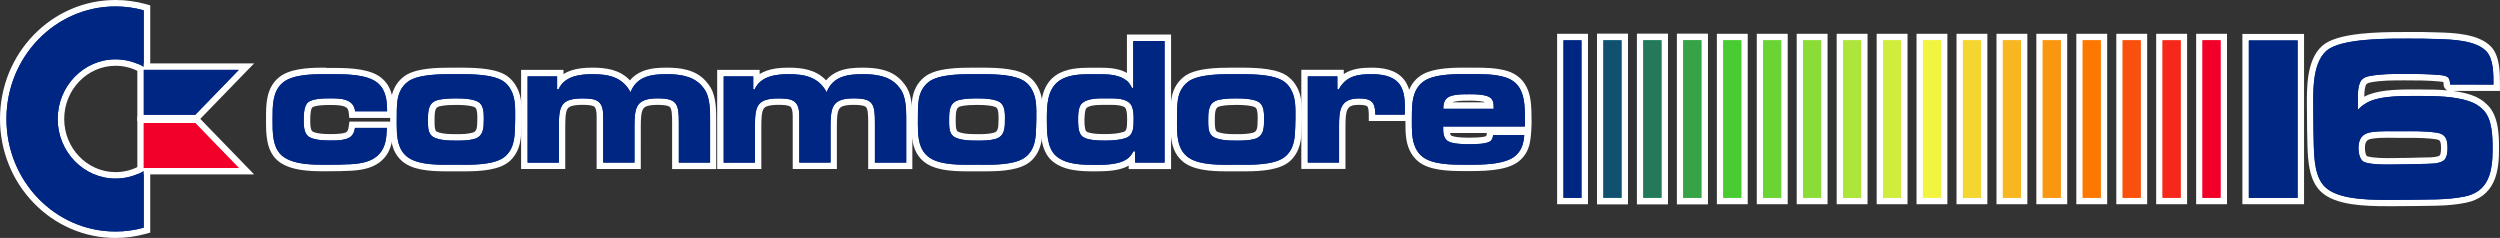 <?xml version="1.0" encoding="utf-8"?>
<!-- Generator: Adobe Illustrator 25.4.1, SVG Export Plug-In . SVG Version: 6.00 Build 0)  -->
<svg version="1.1" id="Layer_1" xmlns="http://www.w3.org/2000/svg" xmlns:xlink="http://www.w3.org/1999/xlink" x="0px" y="0px"
	 viewBox="0 0 3839 365.4" style="enable-background:new 0 0 3839 365.4;" xml:space="preserve">
<rect x="0" y="0" width="3839" height="365.4" fill="#333333" stroke="none"/>
<style type="text/css">
	.st0{fill-rule:evenodd;clip-rule:evenodd;fill:#21ADCA;}
	.st1{fill:#FFFFFF;}
	.st2{fill-rule:evenodd;clip-rule:evenodd;fill:#2EB897;}
	.st3{fill-rule:evenodd;clip-rule:evenodd;fill:#3BC264;}
	.st4{fill-rule:evenodd;clip-rule:evenodd;fill:#002684;}
	.st5{fill-rule:evenodd;clip-rule:evenodd;fill:#1D4C59;}
	.st6{fill-rule:evenodd;clip-rule:evenodd;fill:#2C774C;}
	.st7{fill-rule:evenodd;clip-rule:evenodd;fill:#3AA13E;}
	.st8{fill-rule:evenodd;clip-rule:evenodd;fill:#48CC31;}
	.st9{fill-rule:evenodd;clip-rule:evenodd;fill:#6AD434;}
	.st10{fill-rule:evenodd;clip-rule:evenodd;fill:#8BDC37;}
	.st11{fill-rule:evenodd;clip-rule:evenodd;fill:#AEE53A;}
	.st12{fill-rule:evenodd;clip-rule:evenodd;fill:#D0ED3D;}
	.st13{fill-rule:evenodd;clip-rule:evenodd;fill:#F2F540;}
	.st14{fill-rule:evenodd;clip-rule:evenodd;fill:#F5D630;}
	.st15{fill-rule:evenodd;clip-rule:evenodd;fill:#F8B621;}
	.st16{fill-rule:evenodd;clip-rule:evenodd;fill:#FA9711;}
	.st17{fill-rule:evenodd;clip-rule:evenodd;fill:#FD7801;}
	.st18{fill-rule:evenodd;clip-rule:evenodd;fill:#FD5C13;}
	.st19{fill-rule:evenodd;clip-rule:evenodd;fill:#FD4125;}
	.st20{fill-rule:evenodd;clip-rule:evenodd;fill:#F20029;}
	.st21{fill:#002684;}
	.st22{fill:#F20029;}
	.st23{fill-rule:evenodd;clip-rule:evenodd;fill:#12506F;}
	.st24{fill-rule:evenodd;clip-rule:evenodd;fill:#24795B;}
	.st25{fill-rule:evenodd;clip-rule:evenodd;fill:#36A346;}
	.st26{fill-rule:evenodd;clip-rule:evenodd;fill:#F9500E;}
	.st27{fill-rule:evenodd;clip-rule:evenodd;fill:#F6281C;}
</style>
<g>
	<g>
		<g>
			<g>
				<g>
					<g>
						<rect x="2457.3" y="56.9" class="st0" width="37.6" height="251.8"/>
						<path class="st1" d="M2489.9,61.9v241.9h-27.6V61.9H2489.9 M2499.8,51.9h-9.9h-27.6h-9.9v9.9v241.9v9.9h9.9h27.6h9.9v-9.9
							V61.9V51.9L2499.8,51.9z"/>
					</g>
				</g>
				<g>
					<g>
						<rect x="2518.5" y="56.9" class="st2" width="37.7" height="251.8"/>
						<path class="st1" d="M2551.2,61.9v241.9h-27.7V61.9H2551.2 M2561.2,51.9h-9.9h-27.7h-9.9v9.9v241.9v9.9h9.9h27.7h9.9v-9.9
							V61.9V51.9L2561.2,51.9z"/>
					</g>
				</g>
				<g>
					<g>
						<rect x="2579.9" y="56.9" class="st3" width="37.6" height="251.8"/>
						<path class="st1" d="M2612.5,61.9v241.9h-27.6V61.9H2612.5 M2622.5,51.9h-9.9H2585h-9.9v9.9v241.9v9.9h9.9h27.6h9.9v-9.9V61.9
							V51.9L2622.5,51.9z"/>
					</g>
				</g>
			</g>
			<g>
				<g>
					<g>
						<g>
							<rect x="2395.9" y="56.9" class="st4" width="37.6" height="251.8"/>
							<path class="st1" d="M2428.5,61.9v241.9h-27.6V61.9H2428.5 M2438.5,51.9h-9.9H2401h-9.9v9.9v241.9v9.9h9.9h27.6h9.9v-9.9
								V61.9V51.9L2438.5,51.9z"/>
						</g>
						<g>
							<rect x="2457.3" y="56.9" class="st5" width="37.6" height="251.8"/>
							<path class="st1" d="M2489.9,61.9v241.9h-27.6V61.9H2489.9 M2499.8,51.9h-9.9h-27.6h-9.9v9.9v241.9v9.9h9.9h27.6h9.9v-9.9
								V61.9V51.9L2499.8,51.9z"/>
						</g>
						<g>
							<rect x="2518.5" y="56.9" class="st6" width="37.7" height="251.8"/>
							<path class="st1" d="M2551.2,61.9v241.9h-27.7V61.9H2551.2 M2561.2,51.9h-9.9h-27.7h-9.9v9.9v241.9v9.9h9.9h27.7h9.9v-9.9
								V61.9V51.9L2561.2,51.9z"/>
						</g>
						<g>
							<rect x="2579.9" y="56.9" class="st7" width="37.6" height="251.8"/>
							<path class="st1" d="M2612.5,61.9v241.9h-27.6V61.9H2612.5 M2622.5,51.9h-9.9H2585h-9.9v9.9v241.9v9.9h9.9h27.6h9.9v-9.9
								V61.9V51.9L2622.5,51.9z"/>
						</g>
						<g>
							<rect x="2641.2" y="56.9" class="st8" width="37.6" height="251.8"/>
							<path class="st1" d="M2673.9,61.9v241.9h-27.6V61.9H2673.9 M2683.8,51.9h-9.9h-27.6h-9.9v9.9v241.9v9.9h9.9h27.6h9.9v-9.9
								V61.9V51.9L2683.8,51.9z"/>
						</g>
					</g>
				</g>
				<g>
					<g>
						<rect x="2702.5" y="56.9" class="st9" width="37.7" height="251.8"/>
						<path class="st1" d="M2735.2,61.9v241.9h-27.7V61.9H2735.2 M2745.2,51.9h-9.9h-27.7h-9.9v9.9v241.9v9.9h9.9h27.7h9.9v-9.9
							V61.9V51.9L2745.2,51.9z"/>
					</g>
				</g>
				<g>
					<g>
						<rect x="2763.9" y="56.9" class="st10" width="37.6" height="251.8"/>
						<path class="st1" d="M2796.5,61.9v241.9h-27.6V61.9H2796.5 M2806.4,51.9h-9.9h-27.6h-9.9v9.9v241.9v9.9h9.9h27.6h9.9v-9.9
							V61.9V51.9L2806.4,51.9z"/>
					</g>
				</g>
				<g>
					<g>
						<rect x="2825.2" y="56.9" class="st11" width="37.6" height="251.8"/>
						<path class="st1" d="M2857.9,61.9v241.9h-27.6V61.9H2857.9 M2867.8,51.9h-9.9h-27.6h-9.9v9.9v241.9v9.9h9.9h27.6h9.9v-9.9
							V61.9V51.9L2867.8,51.9z"/>
					</g>
				</g>
				<g>
					<g>
						<rect x="2886.6" y="56.9" class="st12" width="37.6" height="251.8"/>
						<path class="st1" d="M2919.2,61.9v241.9h-27.6V61.9H2919.2 M2929.2,51.9h-9.9h-27.6h-9.9v9.9v241.9v9.9h9.9h27.6h9.9v-9.9
							V61.9V51.9L2929.2,51.9z"/>
					</g>
				</g>
			</g>
			<g>
				<g>
					<g>
						<rect x="2947.9" y="56.9" class="st13" width="37.6" height="251.8"/>
						<path class="st1" d="M2980.5,61.9v241.9h-27.6V61.9H2980.5 M2990.4,51.9h-9.9h-27.6h-9.9v9.9v241.9v9.9h9.9h27.6h9.9v-9.9
							V61.9V51.9L2990.4,51.9z"/>
					</g>
				</g>
				<g>
					<g>
						<rect x="3009.2" y="56.9" class="st14" width="37.6" height="251.8"/>
						<path class="st1" d="M3041.9,61.9v241.9h-27.6V61.9H3041.9 M3051.8,51.9h-9.9h-27.6h-9.9v9.9v241.9v9.9h9.9h27.6h9.9v-9.9
							V61.9V51.9L3051.8,51.9z"/>
					</g>
				</g>
				<g>
					<g>
						<rect x="3070.6" y="56.9" class="st15" width="37.6" height="251.8"/>
						<path class="st1" d="M3103.2,61.9v241.9h-27.6V61.9H3103.2 M3113.2,51.9h-9.9h-27.6h-9.9v9.9v241.9v9.9h9.9h27.6h9.9v-9.9
							V61.9V51.9L3113.2,51.9z"/>
					</g>
				</g>
				<g>
					<g>
						<rect x="3131.9" y="56.9" class="st16" width="37.6" height="251.8"/>
						<path class="st1" d="M3164.5,61.9v241.9h-27.6V61.9H3164.5 M3174.4,51.9h-9.9h-27.6h-9.9v9.9v241.9v9.9h9.9h27.6h9.9v-9.9
							V61.9V51.9L3174.4,51.9z"/>
					</g>
				</g>
			</g>
			<g>
				<g>
					<rect x="3193.2" y="56.9" class="st17" width="37.6" height="251.8"/>
					<path class="st1" d="M3225.9,61.9v241.9h-27.6V61.9H3225.9 M3235.8,51.9h-9.9h-27.6h-9.9v9.9v241.9v9.9h9.9h27.6h9.9v-9.9V61.9
						V51.9L3235.8,51.9z"/>
				</g>
				<g>
					<rect x="3254.6" y="56.9" class="st18" width="37.6" height="251.8"/>
					<path class="st1" d="M3287.2,61.9v241.9h-27.6V61.9H3287.2 M3297.2,51.9h-9.9h-27.6h-9.9v9.9v241.9v9.9h9.9h27.6h9.9v-9.9V61.9
						V51.9L3297.2,51.9z"/>
				</g>
				<g>
					<rect x="3315.9" y="56.9" class="st19" width="37.7" height="251.8"/>
					<path class="st1" d="M3348.6,61.9v241.9h-27.7V61.9H3348.6 M3358.5,51.9h-9.9h-27.7h-9.9v9.9v241.9v9.9h9.9h27.7h9.9v-9.9V61.9
						V51.9L3358.5,51.9z"/>
				</g>
				<g>
					<rect x="3377.2" y="56.9" class="st20" width="37.6" height="251.8"/>
					<path class="st1" d="M3409.8,61.9v241.9h-27.6V61.9H3409.8 M3419.8,51.9h-9.9h-27.6h-9.9v9.9v241.9v9.9h9.9h27.6h9.9v-9.9V61.9
						V51.9L3419.8,51.9z"/>
				</g>
			</g>
		</g>
		<g>
			<g>
				<g>
					<path class="st21" d="M498.2,257.9c-17.8,0-47.7,0-66.1-13.3c-18.7-13.6-18.6-40.1-18.6-59.5v-3.7c0-19.2,0-43.1,16.9-57.8
						c14.9-12.9,41-14.7,67-14.7c1.6,0,3.2,0,4.7,0c1.4,0,2.8,0,4.1,0h6.7c27.3,0,54.7,1.8,70.1,14.6c5.3,4.5,8.7,9.1,11.4,15.6
						c4.6,11.1,4.8,21.6,5,31.8l0.1,5.1h-58.7l-0.5-4.4c-1.4-13-12.5-15.4-32.4-15.4h-2.2c-19.7,0-27,2.7-29.6,4.9
						c-4.8,4.1-4.8,18.2-4.8,24.2c0,5.3,0,15.2,4.5,19.8c1.7,1.7,8.2,5.8,30.7,5.8c5.8,0,11.3,0,16.9-0.8
						c11.5-1.6,15.3-4.8,16.6-14.3l0.6-4.3h58.3l-0.2,5.1c-0.5,13.6-1,30.6-13.3,43.5c-12.3,13.3-30.6,16-47,17
						c-10.7,0.5-21.8,0.8-35,0.8H498.2z"/>
					<path class="st1" d="M497.4,113.9c3.1,0,6.1,0,8.8,0c2.1,0,4.3,0,6.7,0c21,0,51.5,0.6,66.9,13.4c4.6,3.9,7.6,7.9,10,13.7
						c4.1,9.8,4.4,19.3,4.6,29.9h-49.1c-2.1-19.4-22.2-19.9-37.4-19.9c-0.7,0-1.5,0-2.2,0c-8.5,0-26.1,0.3-32.8,6.2
						c-6.5,5.6-6.5,20.2-6.5,27.9c0,7.6,0.3,17.6,6,23.3c6.8,6.8,25.6,7.3,34.2,7.3c6,0,11.6,0,17.6-0.8c11.9-1.7,19-5.3,20.9-18.5
						H594c-0.5,14.8-1.4,29.1-11.9,40.3c-11.1,12-28.2,14.5-43.7,15.4c-11.6,0.6-23.1,0.8-34.7,0.8c-1.8,0-3.6,0-5.5,0
						c-20.4,0-46.8-0.5-63.2-12.3c-17.4-12.6-16.5-38.9-16.5-58.2c0-19-0.3-41.7,15.2-55.1C448.3,114.7,476.7,113.9,497.4,113.9
						 M497.4,103.9c-26.9,0-54.1,1.9-70.2,15.9c-18.7,16.2-18.7,41.3-18.7,61.6v1.1c0,0.9,0,1.8,0,2.7c0,20.5-0.1,48.5,20.6,63.6
						c18.2,13.1,45.1,14.2,69,14.2h2.8h2.6c13.3,0,24.5-0.3,35.2-0.8l0,0l0,0c17.3-1,36.8-4,50.3-18.5
						c13.5-14.3,14.1-32.3,14.6-46.7l0.3-10.3H594h-48.8h-8.6l-1.2,8.5c-1.1,7.6-3.5,8.8-12.4,10c-5.3,0.7-10.6,0.7-16.3,0.7
						c-22.6,0-27-4.2-27.2-4.3c-3.1-3.1-3.1-12.3-3.1-16.2c0-3.7,0-8.7,0.7-13.2c0.9-5.7,2.3-7.1,2.3-7.2c0.7-0.6,5.4-3.8,26.3-3.8
						h1.1h1.1c22.4,0,26.7,3.5,27.5,11l1,8.9h8.9h49.1h10.1l-0.2-10.1c-0.2-10.2-0.4-21.7-5.3-33.6l0,0l0,0
						c-3.1-7.2-6.9-12.4-12.8-17.4l0,0l0,0c-16.6-13.8-45.1-15.7-73.3-15.7c-1.2,0-2.4,0-3.6,0c-1.1,0-2.1,0-3.1,0c-1.3,0-2.6,0-4,0
						C500.7,103.9,499.1,103.9,497.4,103.9L497.4,103.9z"/>
				</g>
				<g>
					<path class="st21" d="M685.1,258c-23.5,0-49.6-1.7-64.2-14.4c-5.2-4.5-8.7-9.4-11.7-16.3v-0.1c-5.2-13-5.1-28.4-5-42.1
						c0-1.8,0-3.6,0-5.4c0-7.4,0-15.1,0.8-22.6c1.3-15.2,7.2-27,17.6-35.1c14.7-11.5,43.8-13.1,70.4-13.1h7h7.1
						c26.4,0,55.4,1.6,70.3,13.1c5.3,4.2,8.6,8.3,11.7,14.2c7,12.8,6.9,28.3,6.9,42.1c0,1.3,0,2.6,0,3.9c-0.1,7.5-0.3,16.3-0.9,24.9
						c-1,11.3-3.6,25.6-15.8,36.4c-14.2,12.7-41.4,14.4-66.3,14.4c-2.6,0-5,0-7.3,0c-2,0-3.9,0-5.7,0c-2.1,0-4.3,0-6.7,0
						C690.8,258,688,258,685.1,258z M700.4,156.1c-7.7,0-16.7,0.2-25.1,1.9c-11.9,2.4-13.1,10.1-13.1,27v1.1c0,6.4,0,14.3,3.5,18.2
						c5.9,6.6,26.8,6.6,34.6,6.6c9,0,18.3,0,26.6-2.3c10.5-2.9,11-11.9,11-26.3v-0.8c0-6.1,0-15.2-4.4-19.5
						C731.3,159.8,724,156.1,700.4,156.1z"/>
					<path class="st1" d="M707.2,113.9c20.6,0,52.5,0.6,67.3,12c4.6,3.7,7.6,7.3,10.3,12.6c7.1,12.8,6.3,29.3,6.3,43.7
						c-0.1,8.1-0.3,16.5-0.9,24.6c-1.1,12.8-4.4,24.4-14.1,33c-13.4,12.1-41.9,13.2-62.9,13.2c-4.8,0-9.2-0.1-13-0.1
						c-4.4,0-9.5,0.1-15,0.1c-20.9,0-47.2-1.2-61-13.2c-4.9-4.2-7.9-8.7-10.3-14.5c-5.5-13.7-4.6-31-4.6-45.7c0-7.3,0-14.8,0.8-22.1
						c1.1-12.6,5.7-23.8,15.7-31.6c14.5-11.4,46.8-12,67.4-12c2.5,0,4.9,0,7,0C702.2,113.9,704.6,113.9,707.2,113.9 M700.4,215.9
						c9.2,0,19,0,27.9-2.5c14.9-4.2,14.6-18.2,14.6-31.9c0-7.8-0.2-17.5-6-23.1c-7.1-7-27.6-7.3-36.6-7.3c-8.7,0-17.6,0.3-26.1,2
						c-16.8,3.4-17.1,16.8-17.1,31.9c0,7.3-0.3,17.1,4.9,22.7C669.4,215.9,690.6,215.9,700.4,215.9 M707.2,103.9v9.9V103.9
						c-1.3,0-2.6,0-3.9,0c-1.1,0-2.2,0-3.2,0s-2.1,0-3.2,0c-1.2,0-2.5,0-3.9,0c-11.3,0-24.6,0.2-37.2,1.8
						c-16.5,2.1-28.4,6.1-36.3,12.4c-11.4,9-18,21.9-19.5,38.5c-0.8,7.8-0.8,15.5-0.8,23.1c0,1.8,0,3.5,0,5.4
						c-0.1,14.1-0.2,30.1,5.3,44v0.1v0.1c3.2,7.6,7.2,13.2,13,18.2c15.9,13.8,43,15.6,67.5,15.6c2.9,0,5.7,0,8.4,0
						c2.3,0,4.6,0,6.6,0c1.8,0,3.7,0,5.7,0c2.3,0,4.8,0,7.4,0c25.7,0,54.1-1.9,69.6-15.7c13.6-12.1,16.5-28.4,17.4-39.6v-0.1v-0.1
						c0.6-8.7,0.8-17.6,0.9-25.2v-0.1v-0.1c0-1.3,0-2.6,0-3.9c0.1-14.3,0.2-30.5-7.5-44.4c-3.4-6.4-7.2-11.1-12.9-15.7l-0.1-0.1
						l-0.1-0.1C764.5,105.6,735.8,103.9,707.2,103.9L707.2,103.9z M700.4,206c-4.7,0-11.9,0-18.7-0.9c-9.6-1.3-12-3.7-12.2-3.9v-0.1
						V201c-2.2-2.4-2.2-10.1-2.2-14.8v-1.1c0-17.3,1.4-20.6,9.1-22.2c7.9-1.6,16.6-1.8,24.1-1.8c24.5,0,29.2,3.9,29.6,4.4l0,0l0,0
						c2.9,2.8,2.9,11.3,2.9,15.9v0.8c0,16-1.3,19.9-7.4,21.5C718,206,709,206,700.4,206L700.4,206z"/>
				</g>
				<g>
					<path class="st21" d="M1037.4,254.6v-66.8c0-13.2-0.7-21.6-4.1-26c-3.2-4-10.2-5.8-23.4-5.8c-29.1,0-30.6,10-30.6,39v59.6h-58
						v-76.1c0-19.7-5.7-22.5-26.8-22.5c-30.1,0-31.4,8.7-31.4,39v59.6h-58V112.3h55.2v11.8c12.8-13.4,33.6-15.2,49.3-15.2
						c21.6,0,43.4,2.9,57.9,22.6c12.1-19.6,34-22.6,56.1-22.6c18.5,0,41.6,2.1,56.9,18.7c5.8,6.5,9.3,12.4,11.2,19.1
						c3.7,12.6,3.7,25.7,3.7,38.4v69.4L1037.4,254.6L1037.4,254.6z"/>
					<path class="st1" d="M1023.6,113.9c18.7,0,39.6,2.3,53.2,17.1c4.6,5.1,8.2,10.3,10,17.1c3.8,12.8,3.5,26.6,3.5,39.8v61.8h-47.9
						v-61.9c0-28.5-3-36.7-32.5-36.7c-33.1,0-35.6,13.4-35.6,44v54.6h-48v-61.9v-9.2c0-24.1-10-27.4-31.7-27.4
						c-34.2,0-36.4,12.6-36.4,44v54.6h-48V117.3h45.3v19.9h2.2c9-20.4,32.8-23.3,52.1-23.3c24.5,0,45.8,4.2,58.4,27.7
						C977.8,117,1000.5,113.9,1023.6,113.9 M1023.6,103.9c-11.3,0-24.5,0.6-36.4,5.3c-8,3.2-14.7,7.9-19.9,14.2
						c-15.7-16.9-37.6-19.5-57.6-19.5c-13.7,0-24.2,1.4-33.2,4.5c-4.1,1.4-7.8,3.2-11.2,5.3v-6.4h-9.9h-45.3h-9.9v9.9v132.4v9.9h9.9
						h48h9.9v-9.9V195c0-12,0.3-23.2,3.6-28.1c1.7-2.5,6-5.9,22.8-5.9c6.7,0,14.8,0.3,18.1,2.8c2.5,1.8,3.7,6.8,3.7,14.7v9.2v61.9
						v9.9h9.9h48h9.9v-9.9V195c0-11.8,0.3-22.7,3.7-27.9c1.1-1.7,4-6.1,21.9-6.1c11.1,0,17.5,1.3,19.5,3.9c2.8,3.5,3,13.7,3,22.9
						v61.9v9.9h9.9h47.9h9.9v-9.9v-61.8v-2.7c0-13,0-26.5-3.9-39.8c-2.1-7.5-5.9-14-12.2-21l0,0l0,0
						C1067.6,106.2,1043.1,103.9,1023.6,103.9L1023.6,103.9z"/>
				</g>
				<g>
					<path class="st21" d="M1338.5,254.6v-66.8c0-13.2-0.7-21.6-4.1-26c-3.2-4-10.2-5.8-23.4-5.8c-29.1,0-30.6,10-30.6,39v59.6h-58
						v-76.1c0-19.7-5.7-22.5-26.8-22.5c-30.1,0-31.4,8.7-31.4,39v59.6h-58V112.3h55.3v11.8c12.8-13.4,33.6-15.2,49.3-15.2
						c21.6,0,43.4,2.9,57.9,22.6c12.1-19.6,34-22.6,56.1-22.6c18.5,0,41.6,2.1,56.9,18.7c5.8,6.5,9.3,12.4,11.2,19.1
						c3.7,12.6,3.7,25.7,3.7,38.4v69.4L1338.5,254.6L1338.5,254.6z"/>
					<path class="st1" d="M1324.8,113.9c18.7,0,39.6,2.3,53.2,17.1c4.6,5.1,8.2,10.3,10,17.1c3.8,12.8,3.5,26.6,3.5,39.8v61.8h-48
						v-61.9c0-28.5-3-36.7-32.5-36.7c-33.1,0-35.6,13.4-35.6,44v54.6h-48v-61.9v-9.2c0-24.1-10-27.4-31.7-27.4
						c-34.2,0-36.4,12.6-36.4,44v54.6h-48V117.3h45.4v19.9h2.2c9-20.4,32.8-23.3,52.1-23.3c24.5,0,45.8,4.2,58.4,27.7
						C1278.9,117,1301.7,113.9,1324.8,113.9 M1324.8,103.9c-11.3,0-24.5,0.6-36.4,5.3c-8,3.2-14.7,7.9-19.9,14.2
						c-15.7-16.9-37.6-19.5-57.6-19.5c-13.7,0-24.2,1.4-33.2,4.5c-4.1,1.4-7.8,3.2-11.2,5.3v-6.4h-9.9h-45.4h-9.9v9.9v132.4v9.9h9.9
						h48h9.9v-9.9V195c0-12,0.3-23.2,3.6-28.1c1.7-2.5,6-5.9,22.8-5.9c6.7,0,14.8,0.3,18.1,2.8c2.5,1.8,3.7,6.8,3.7,14.7v9.2v61.9
						v9.9h9.9h48h9.9v-9.9V195c0-11.8,0.3-22.7,3.7-27.9c1.1-1.7,4-6.1,21.9-6.1c11.1,0,17.5,1.3,19.5,3.9c2.8,3.5,3,13.7,3,22.9
						v61.9v9.9h9.9h48h9.9v-9.9v-61.8v-2.7c0-13,0-26.5-3.9-39.8c-2.1-7.5-5.9-14-12.2-21l0,0l0,0
						C1368.7,106.2,1344.2,103.9,1324.8,103.9L1324.8,103.9z"/>
				</g>
				<g>
					<path class="st21" d="M1485.4,258c-23.5,0-49.6-1.7-64.2-14.4c-5.2-4.5-8.7-9.4-11.7-16.3v-0.1c-5.2-13-5.1-28.4-5-42.1
						c0-1.8,0-3.6,0-5.4c0-7.4,0-15.1,0.8-22.6c1.3-15.2,7.2-27,17.6-35.1c14.7-11.5,43.8-13.1,70.4-13.1h7h7.1
						c26.4,0,55.4,1.6,70.3,13.1c5.3,4.2,8.6,8.3,11.7,14.2c7,12.8,6.9,28.3,6.9,42.1c0,1.3,0,2.6,0,3.9c-0.1,8.4-0.4,17-0.9,24.9
						v0.1c-1,11.2-3.6,25.5-15.8,36.3c-14.2,12.7-41.4,14.4-66.3,14.4c-2.6,0-5,0-7.3,0c-2,0-3.9,0-5.7,0c-2.1,0-4.3,0-6.7,0
						C1491.1,258,1488.3,258,1485.4,258z M1500.7,156.1c-7.7,0-16.7,0.2-25.1,1.9c-11.9,2.4-13.1,10.1-13.1,27v1.1
						c0,6.4,0,14.3,3.5,18.2c5.9,6.6,26.8,6.6,34.6,6.6c9,0,18.3,0,26.6-2.3c10.5-2.9,11-11.9,11-26.3v-0.8c0-7.3-0.3-15.5-4.5-19.5
						C1531.6,159.8,1524.4,156.1,1500.7,156.1z"/>
					<path class="st1" d="M1507.5,113.9c20.6,0,52.5,0.6,67.3,12c4.6,3.7,7.6,7.3,10.3,12.6c7.1,12.8,6.3,29.3,6.3,43.7
						c-0.1,8.1-0.4,16.5-0.9,24.6c-1.1,12.8-4.4,24.4-14.1,33c-13.4,12.1-41.9,13.2-62.9,13.2c-4.8,0-9.2-0.1-13-0.1
						c-4.4,0-9.5,0.1-15,0.1c-20.9,0-47.2-1.2-61-13.2c-4.9-4.2-7.9-8.7-10.3-14.5c-5.5-13.7-4.6-31-4.6-45.7c0-7.3,0-14.8,0.8-22.1
						c1.1-12.6,5.7-23.8,15.7-31.6c14.5-11.4,46.8-12,67.4-12c2.5,0,4.9,0,7,0C1502.5,113.9,1504.9,113.9,1507.5,113.9
						 M1500.7,215.9c9.2,0,19,0,27.9-2.5c14.9-4.2,14.6-18.2,14.6-31.9c0-7.8-0.3-17.5-6-23.1c-7.1-7-27.6-7.3-36.6-7.3
						c-8.7,0-17.6,0.3-26.1,2c-16.8,3.4-17.1,16.8-17.1,31.9c0,7.3-0.3,17.1,4.9,22.7C1469.8,215.9,1490.9,215.9,1500.7,215.9
						 M1507.5,103.9v9.9V103.9c-1.3,0-2.6,0-3.9,0c-1.1,0-2.2,0-3.2,0s-2.1,0-3.2,0c-1.2,0-2.5,0-3.9,0c-11.3,0-24.6,0.2-37.2,1.8
						c-16.5,2.1-28.4,6.1-36.3,12.4c-11.4,9-18,21.9-19.5,38.5c-0.8,7.8-0.8,15.5-0.8,23.1c0,1.8,0,3.5,0,5.4
						c-0.1,14.1-0.2,30.1,5.3,44v0.1v0.1c3.2,7.6,7.2,13.2,13,18.2c15.9,13.8,43,15.6,67.5,15.6c2.9,0,5.7,0,8.4,0
						c2.3,0,4.6,0,6.6,0c1.8,0,3.7,0,5.7,0c2.3,0,4.8,0,7.4,0c25.7,0,54.1-1.9,69.6-15.7c13.6-12.1,16.5-28.4,17.4-39.6v-0.1v-0.1
						c0.5-8,0.8-16.7,0.9-25.1v-0.1v-0.1c0-1.3,0-2.6,0-3.9c0.1-14.3,0.2-30.5-7.5-44.4c-3.4-6.4-7.2-11.1-12.9-15.7l-0.1-0.1
						l-0.1-0.1C1564.8,105.6,1536.1,103.9,1507.5,103.9L1507.5,103.9z M1500.7,206c-4.7,0-11.9,0-18.7-0.9c-9.6-1.3-12-3.7-12.2-3.9
						v-0.1V201c-2.2-2.4-2.2-10.1-2.2-14.8v-1.1c0-17.3,1.4-20.6,9.1-22.2c7.9-1.6,16.6-1.8,24.1-1.8c24.5,0,29.2,3.9,29.6,4.4
						c3,3,3,11.8,3,16v0.8c0,16-1.3,19.9-7.4,21.5C1518.3,206,1509.4,206,1500.7,206L1500.7,206z"/>
				</g>
				<g>
					<path class="st21" d="M1681.5,258.1c-18.5,0-46.5,0-63.4-15.3c-15.5-14.1-15.5-40-15.5-58.9v-1.1c0-19.2,0-48.2,21.1-62.9
						c14.7-10.1,33.8-11,50.5-11c1.8,0,3.5,0,5.2,0s3.3,0,4.9,0h3.1c12.6,0,28.3,0,41.5,8c2.6,1.5,4.6,3.1,6.3,4.7V58h58v196.6H1738
						v-10.2c-1.7,1.7-3.6,3.3-6,4.8c-12.4,7.9-32.3,8.9-48.2,8.9H1681.5z M1662.7,165.6c-1.9,4.8-2.1,11.6-2.1,16.9v1.1
						c0,6.8,0,17.1,4.1,21.5l0.1,0.1c3.3,3.7,14.2,5.6,32.4,5.6c12.8,0,22.4-1.1,29.4-3.4c8.9-2.9,9.3-10.8,9.3-23.6V183
						c0-5.6-0.3-12.7-2.3-17.7c-3.4-8.1-16.1-9.3-28-9.3c-1,0-1.9,0-2.9,0c-0.9,0-1.7,0-2.5,0c-0.9,0-2,0-3,0c-1.2,0-2.4,0-3.8,0
						C1681,156,1666.4,157.1,1662.7,165.6z"/>
					<path class="st1" d="M1788.3,63v186.7H1743v-17.3h-2.5c-3.3,5.6-5.7,9.2-11.1,12.6c-11.9,7.6-32,8.2-45.6,8.2
						c-0.8,0-1.6,0-2.4,0c-19.5,0-44.9-0.3-60.1-14c-14.1-12.8-13.8-38.4-13.8-56.3c0-20.7,0.5-45.9,19-58.8
						c13.5-9.3,31.3-10.1,47.6-10.1c3.5,0,6.9,0,10.1,0c1,0,2.1,0,3.1,0c13.2,0,27.3,0.3,39,7.3c6.3,3.7,8.5,7.3,11.9,13.7h1.9V63
						H1788.3 M1697.2,215.8c9.7,0,21.7-0.6,30.9-3.7c13-4.2,12.7-17.1,12.7-29.1c0-6.2-0.3-13.7-2.7-19.6
						c-4.9-11.5-20.9-12.4-32.6-12.4c-1.9,0-3.7,0-5.4,0c-2,0-4.3,0-6.8,0c-12.6,0-30.3,1-35.3,12.7c-2.2,5.6-2.5,12.8-2.5,18.8
						c0,7.9-0.3,19.9,5.5,26.1C1667.6,215.8,1688.6,215.8,1697.2,215.8 M1798.3,53h-9.9h-48h-9.9v10v49c-14.1-8-30.7-8-42.8-8h-1.6
						h-1.5c-1.6,0-3.2,0-4.9,0c-1.7,0-3.5,0-5.3,0c-17.5,0-37.4,0.9-53.3,11.8c-23.3,16.2-23.3,46.7-23.3,67v1.1
						c0,19.9,0,47,17.1,62.6c18.3,16.6,47.5,16.6,66.7,16.6h1.2h1.2c16.9,0,35.8-1.1,49.2-8.7v5.2h9.9h45.3h9.9v-9.9V63L1798.3,53
						L1798.3,53z M1667.3,167.5c2-4.3,10.7-6.5,26.1-6.5c1.3,0,2.5,0,3.7,0c1.1,0,2.1,0,3.1,0c0.8,0,1.6,0,2.5,0s1.9,0,2.8,0
						c20.6,0,22.7,4.4,23.4,6.2c1.7,4.3,1.9,10.7,1.9,15.8v0.8c0,14-1,17.3-5.8,18.9h-0.1h-0.1c-6.4,2.1-15.5,3.2-27.8,3.2
						c-4,0-10.8,0-17.2-0.8c-9.3-1.1-11.5-3.2-11.5-3.2l-0.1-0.1l-0.1-0.1c-2.8-3-2.8-13.2-2.8-18.1v-1.1
						C1665.6,179.6,1665.6,172.1,1667.3,167.5L1667.3,167.5z"/>
				</g>
				<g>
					<path class="st21" d="M1883.3,258c-23.5,0-49.6-1.7-64.2-14.4c-5.2-4.5-8.7-9.4-11.7-16.3v-0.1c-5.2-13-5.1-28.4-5-42.1
						c0-1.8,0-3.6,0-5.4c0-7.4,0-15.1,0.8-22.6c1.3-15.2,7.2-27,17.6-35.1c14.7-11.5,43.8-13.1,70.4-13.1h7h7.1
						c26.4,0,55.4,1.6,70.3,13.1c5.3,4.2,8.6,8.3,11.7,14.2c7,12.8,6.9,28.3,6.9,42.1c0,1.3,0,2.6,0,3.9c-0.1,8.4-0.4,17-0.9,24.9
						v0.1c-1,11.2-3.6,25.5-15.8,36.3c-14.2,12.7-41.4,14.4-66.3,14.4c-2.6,0-5,0-7.3,0c-2,0-3.9,0-5.7,0c-2.1,0-4.3,0-6.7,0
						C1889,258,1886.2,258,1883.3,258z M1898.6,156.1c-7.7,0-16.7,0.2-25.1,1.9c-11.9,2.4-13.1,10.1-13.1,27v1.1
						c0,6.4,0,14.3,3.5,18.2c5.9,6.6,26.8,6.6,34.6,6.6c9,0,18.3,0,26.6-2.3c10.5-2.9,11-11.9,11-26.3v-0.8c0-7.3-0.3-15.5-4.5-19.5
						C1929.5,159.8,1922.3,156.1,1898.6,156.1z"/>
					<path class="st1" d="M1905.4,113.9c20.6,0,52.5,0.6,67.3,12c4.6,3.7,7.6,7.3,10.3,12.6c7.1,12.8,6.3,29.3,6.3,43.7
						c-0.1,8.1-0.4,16.5-0.9,24.6c-1.1,12.8-4.4,24.4-14.1,33c-13.4,12.1-41.9,13.2-62.9,13.2c-4.8,0-9.2-0.1-13-0.1
						c-4.4,0-9.5,0.1-15,0.1c-20.9,0-47.2-1.2-61-13.2c-4.9-4.2-7.9-8.7-10.3-14.5c-5.5-13.7-4.6-31-4.6-45.7c0-7.3,0-14.8,0.8-22.1
						c1.1-12.6,5.7-23.8,15.7-31.6c14.5-11.4,46.8-12,67.4-12c2.5,0,4.9,0,7,0C1900.5,113.9,1902.8,113.9,1905.4,113.9
						 M1898.6,215.9c9.2,0,19,0,27.9-2.5c14.9-4.2,14.6-18.2,14.6-31.9c0-7.8-0.3-17.5-6-23.1c-7.1-7-27.6-7.3-36.6-7.3
						c-8.7,0-17.6,0.3-26.1,2c-16.8,3.4-17.1,16.8-17.1,31.9c0,7.3-0.3,17.1,4.9,22.7C1867.7,215.9,1888.9,215.9,1898.6,215.9
						 M1905.4,103.9v9.9V103.9c-1.3,0-2.6,0-3.9,0c-1.1,0-2.2,0-3.2,0s-2.1,0-3.2,0c-1.2,0-2.5,0-3.9,0c-11.3,0-24.6,0.2-37.2,1.8
						c-16.5,2.1-28.4,6.1-36.3,12.4c-11.4,9-18,21.9-19.5,38.5c-0.8,7.8-0.8,15.5-0.8,23.1c0,1.8,0,3.5,0,5.4
						c-0.1,14.1-0.2,30.1,5.3,44v0.1v0.1c3.2,7.6,7.2,13.2,13,18.2c15.9,13.8,43,15.6,67.5,15.6c2.9,0,5.7,0,8.4,0
						c2.3,0,4.6,0,6.6,0c1.8,0,3.7,0,5.7,0c2.3,0,4.8,0,7.4,0c25.7,0,54.1-1.9,69.6-15.7c13.6-12.1,16.5-28.4,17.4-39.6v-0.1v-0.1
						c0.5-8,0.8-16.7,0.9-25.1v-0.1v-0.1c0-1.3,0-2.6,0-3.9c0.1-14.3,0.2-30.5-7.5-44.4c-3.4-6.4-7.2-11.1-12.9-15.7l-0.1-0.1
						l-0.1-0.1C1962.7,105.6,1934,103.9,1905.4,103.9L1905.4,103.9z M1898.6,206c-4.7,0-11.9,0-18.7-0.9c-9.6-1.3-12-3.7-12.2-3.9
						v-0.1V201c-2.2-2.4-2.2-10.1-2.2-14.8v-1.1c0-17.3,1.4-20.6,9.1-22.2c7.9-1.6,16.6-1.8,24.1-1.8c24.5,0,29.2,3.9,29.6,4.4
						c3,3,3,11.8,3,16v0.8c0,16-1.3,19.9-7.4,21.5C1916.3,206,1907.3,206,1898.6,206L1898.6,206z"/>
				</g>
				<g>
					<path class="st21" d="M2003.2,254.6V112.3h55.3v12.3c13.1-14.3,30.9-15.7,47.1-15.7c14.5,0,35,1.7,46.8,16.7
						c9.7,12.4,9.7,29.8,9.7,43.7v1.2c0.1,1.2,0,2.5-0.1,3.6c0,0.7-0.1,1.4-0.1,1.9v5h-55v-5c0-16.4-3.6-19.9-20.3-19.9
						c-24.3,0-25.5,13.3-25.5,38.7v59.8H2003.2z"/>
					<path class="st1" d="M2105.7,113.9c14.9,0,32.8,2,42.9,14.8c9,11.4,8.7,27.9,8.7,42c0.1,1.7-0.2,3.7-0.2,5.4H2112
						c0-19.6-6.3-24.9-25.3-24.9c-29.5,0-30.4,19.3-30.4,43.7v54.8h-48V117.3h45.4v19.9h2.2C2066.9,116.8,2084.8,113.9,2105.7,113.9
						 M2105.7,103.9c-14.9,0-29.8,1.5-42.2,9.8v-6.5h-9.9h-45.4h-9.9v9.9v132.4v9.9h9.9h48h9.9v-9.9v-54.8c0-26.9,2-33.7,20.5-33.7
						c8.6,0,11.8,1.3,12.9,2.3c1.1,1.1,2.4,4.1,2.4,12.6v9.9h9.9h45.1h9.9V176c0-0.4,0-1,0.1-1.6c0.1-1.1,0.2-2.6,0.1-4v-1.1
						c0-14.7,0-33-10.8-46.8C2143.3,105.9,2121.2,103.9,2105.7,103.9L2105.7,103.9z"/>
				</g>
				<g>
					<path class="st21" d="M2248.2,258c-24.3,0-51.5-1-67-13.4c-5.2-4.1-9.1-9.2-12.2-15.8c-6-13-6-28.3-6-41.8v-2.9
						c0-8.4,0-17.1,0.8-25.4c1.8-16.9,7.8-29.1,18.5-37.1c14.9-11.2,40.2-12.7,65.4-12.7c1.5,0,8,0,8,0c1.6,0,3.3,0,5,0s3.4,0,5.1,0
						c15.5,0,31.8,0.4,47,5c33.9,10.3,34,44.3,34,66.8c0.2,5,0.2,9.5-0.1,13.9l-0.3,4.6h-125.1c0.1,5.2,0.8,9.9,4.2,12.8
						c1.7,1.4,7.9,4.4,29.3,4.4h2.5c23.5,0,28-3,28.8-3.9l0.1-0.1c1-1.1,1.4-2.8,1.9-5.5l0.9-4.4h57.3l-0.5,5.4
						c-1.2,14-4,24.6-14.3,34.2c-15,14-45.5,15.9-73.4,15.9H2248.2z M2288.6,162.1c-0.1-3.7-0.6-5.6-2.5-7.6
						c-1.9-2.2-8.6-4.8-29.4-4.8c-7.3,0-14.2,0-20.9,1c-9.5,1.4-13.1,4-14.1,11.4L2288.6,162.1L2288.6,162.1z"/>
					<path class="st1" d="M2265.7,113.9c15.3,0,31.1,0.4,45.5,4.8c28.5,8.7,30.4,35.5,30.4,62.2c0.2,4.5,0.2,9-0.1,13.4h-125.4
						c0,7.6-0.3,16.2,6,21.6c6.5,5.3,24.7,5.6,32.5,5.6c0.7,0,1.6,0,2.5,0c9.3,0,27.8-0.2,32.5-5.6c2.2-2.3,2.7-5.3,3.3-8.4h47.7
						c-1.1,12.6-3.5,22.4-12.7,31c-14.8,13.8-48.2,14.5-70,14.5c-2.5,0-4.9,0-7.1,0c-0.9,0-1.7,0-2.6,0c-19.2,0-48.8-0.3-63.9-12.3
						c-4.9-3.9-8.2-8.4-10.8-14c-6-12.8-5.5-28.8-5.5-42.6c0-8.4,0-16.8,0.8-24.9c1.4-13.4,5.7-25.5,16.5-33.6
						c14.7-11.1,42.4-11.7,62.4-11.7c2.8,0,5.5,0,8,0C2259,113.9,2262.3,113.9,2265.7,113.9 M2216.3,167.1h77.4V164h-0.1
						c0-5.1-0.3-9-3.8-12.8c-5.7-6.5-25.3-6.5-33.1-6.5c-7.4,0-14.6,0-21.7,1.1C2221.4,147.8,2216.5,153.1,2216.3,167.1
						 M2265.7,103.9v9.9V103.9c-1.7,0-3.4,0-5.1,0c-1.7,0-3.3,0-4.9,0c-1.2,0-2.4,0-3.7,0c-1.4,0-2.8,0-4.3,0
						c-26,0-52.3,1.7-68.3,13.7c-11.8,8.9-18.5,22.2-20.4,40.5c-0.8,8.6-0.8,17.4-0.8,25.9c0,1,0,1.9,0,2.9c0,14-0.1,29.9,6.4,43.8
						l0,0l0,0c3.5,7.3,7.8,12.9,13.6,17.5c16.7,13.4,45,14.5,70.1,14.5h1.4h1.3c1,0,2.1,0,3.3,0s2.5,0,3.8,0
						c30.3,0,60.6-2.1,76.8-17.2c11.4-10.7,14.6-22.7,15.9-37.4l0.9-10.8h-0.2l0.2-2.6c0.3-4.5,0.3-9.2,0.1-14.3
						c0-13.1-0.4-28.1-5.1-41c-5.6-15.4-16.5-25.6-32.4-30.5C2298.4,104.3,2281.6,103.9,2265.7,103.9L2265.7,103.9z M2230.3,157.1
						c1.5-0.6,3.5-1.1,6.1-1.5l0,0l0,0c6.3-1,13-1,20.2-1c3.6,0,9.5,0,15.2,0.6c4.8,0.5,7.5,1.3,9,1.9H2230.3L2230.3,157.1z
						 M2226.6,204.2h56.8l-0.3,1.4l-0.1,0.4c-0.2,0.9-0.4,2.3-0.7,2.9c-1.5,0.8-7,2.5-25.3,2.5h-1.4h-1.1c-20.5,0-25.6-2.9-26.2-3.3
						C2227.5,207.3,2227,205.9,2226.6,204.2L2226.6,204.2z"/>
				</g>
			</g>
		</g>
		<g>
			<g>
				<path class="st21" d="M177.4,360.4C82.3,360.4,5,280.7,5,182.7S82.3,5,177.4,5c15,0,30,2,44.6,6l3.7,1v99.3l-7.5-4.3
					c-12.4-7.2-26.5-11-40.8-11c-46.2,0-83.8,38.9-83.8,86.6s37.6,86.5,83.8,86.5c14.3,0,28.4-3.8,40.8-11l7.5-4.3v99.5l-3.7,1
					C207.4,358.4,192.4,360.4,177.4,360.4z"/>
				<path class="st1" d="M177.4,9.9c15,0,29.5,2.1,43.3,5.9v86.9c-12.7-7.4-27.5-11.6-43.3-11.6c-48.9,0-88.8,41.1-88.8,91.6
					c0,50.4,39.9,91.5,88.8,91.5c15.7,0,30.4-4.2,43.3-11.6v87c-13.7,3.8-28.2,5.9-43.3,5.9c-92.5,0-167.5-77.3-167.5-172.8
					S84.9,9.9,177.4,9.9 M177.4,0c-24,0-47.3,4.8-69.2,14.4c-21.1,9.2-40.1,22.4-56.4,39.2s-29,36.3-38,58.1
					C4.7,134.2,0,158.1,0,182.7s4.7,48.5,13.9,71c8.9,21.8,21.7,41.3,38,58.1s35.3,30,56.4,39.2c21.9,9.6,45.2,14.4,69.2,14.4
					c15.5,0,30.9-2.1,45.9-6.2l7.3-2v-7.6v-87v-17.3l-14.9,8.7c-11.7,6.8-24.6,10.3-38.3,10.3c-43.5,0-78.9-36.6-78.9-81.6
					S134,101,177.5,101c13.4,0,26.6,3.6,38.3,10.3l14.9,8.6v-17.2V15.8V8.2l-7.3-2C208.3,2.1,192.9,0,177.4,0L177.4,0z"/>
			</g>
			<g>
				<polygon class="st21" points="215.8,181.3 215.8,102.3 378.4,102.3 301.9,181.3 				"/>
				<path class="st1" d="M366.7,107.3l-66.9,69h-79v-69H366.7 M390.2,97.4h-23.5H220.8h-9.9v9.9v69v9.9h9.9h79h4.2l2.9-3l66.9-69
					L390.2,97.4L390.2,97.4z"/>
			</g>
			<g>
				<polygon class="st22" points="215.8,263 215.8,184 301.9,184 378.4,263 				"/>
				<path class="st1" d="M299.8,189l66.9,69H220.8v-69H299.8 M304,179h-4.2h-79h-9.9v9.9v69v9.9h9.9h145.9h23.5l-16.4-16.9l-66.9-69
					L304,179L304,179z"/>
			</g>
		</g>
		<g>
			<g>
				<rect x="3448.3" y="57.1" class="st21" width="84.8" height="251.6"/>
				<path class="st1" d="M3528.2,62.1v241.7h-74.9V62.1H3528.2 M3538.1,52.1h-9.9h-74.9h-9.9V62v241.7v9.9h9.9h74.9h9.9v-9.9V62.1
					V52.1L3538.1,52.1z"/>
			</g>
			<g>
				<path class="st21" d="M3663.9,311.7c-15.8,0-34.2-0.4-51.4-2.9c-20.8-3.1-35.5-8.9-44.8-17.6c-17.7-16.2-18.7-46.2-19.5-68
					c-0.5-19.1-0.7-34.4-0.7-48.4c0-3,0-6.1-0.1-9.4c-0.3-30-0.8-71,21.7-91c19.8-17.8,74.1-20.1,119.2-20.1h9.6
					c15.3,0,31,0,46.6,0.7h0.2c22.3,0.7,59.5,1.9,76.9,20.3c12.3,13.1,12.3,37.3,12.3,53.4v6.2h-76.7v-5c0-5.1-1-6.8-1.6-7.4
					c-1.9-1.4-5.6-1.8-8.4-2.1l-0.7-0.1c-18-1.8-37-1.8-55.3-1.8c-17.4,0-35.3,0-51.8,3.2c-3.9,0.7-6.3,1.7-8.4,3.4
					c-5.6,4.6-5.6,19.9-5.5,28.1c0,0.7,0,1.5,0,2.1v2.3c2-1.5,4.1-2.9,6.3-4c16.8-9.9,45.8-11.2,72-11.2c2.2,0,4.3,0,6.4,0
					c1.8,0,3.6,0,5.3,0c26.7,0,54.6,0.6,77.5,8.2c9.9,3.4,17.2,7.9,23.8,14.7c15.8,15.9,15.8,45.8,15.8,63.6c0,14.7-0.9,33.5-8,48.6
					c-7.4,15.8-20.1,25.3-38.9,29.1c-12.9,2.6-27,4-44.4,4.5c-17.2,0.3-39.9,0.7-63.1,0.7c-2,0-4.2,0-6.5,0
					C3669.3,311.7,3666.6,311.7,3663.9,311.7z M3666.8,206.5c-7.6,0-16.6,0.2-25.3,1.5c-10.5,1.7-14.8,7.4-14.8,19.7
					c0,5.2,1.2,12,4.4,15.6c0.6,0.7,5.5,4.3,35.4,4.3l0,0c4.5,0,8.5-0.1,11.8-0.1c2.1,0,3.8-0.1,5-0.1c9.7,0,18.9-0.2,28.7-0.5
					c2.6-0.1,5.1-0.1,7.7-0.2c1.5-0.1,3.3-0.1,5.2-0.1c7.8-0.1,20.8-0.3,25.2-4.6c1.6-1.7,3.4-5.6,3.4-14.6
					c0-13.1-2.8-17.3-12.3-18.8c-12.8-1.9-26.2-2.2-38.8-2.2c-3.2,0-6.4,0-9.6,0c-3.2,0-6.3,0-9.5,0c-2.7,0-5.5,0-8.2-0.1
					C3672.3,206.5,3669.5,206.5,3666.8,206.5z"/>
				<path class="st1" d="M3688.4,59.2c3.6,0,6.8,0,9.6,0c15.4,0,30.9,0,46.3,0.7c21.5,0.7,57.7,1.8,73.8,18.8
					c11.2,11.9,10.9,35.5,10.9,51.1h-66.7c0-3.6-0.4-8.7-3.5-11.2c-3.2-2.5-8.1-2.9-11.6-3.3c-18.3-1.8-37.3-1.8-55.9-1.8
					c-17.2,0-35.8,0-52.7,3.3c-3.9,0.7-7.4,1.8-10.5,4.4c-8.1,6.6-7.4,24.7-7.4,34.1v9.4v4c4.2-4.4,8.5-8,13.7-10.8
					c16.6-9.8,47.1-10.6,69.5-10.6c4.2,0,8.1,0,11.6,0c23.9,0,53.1,0.4,75.9,8c8.5,2.9,15.4,6.9,21.8,13.4
					c14,14.1,14.4,41.3,14.4,60.2c0,34.4-5.7,65.2-42.9,72.8c-14.4,2.9-29.1,4-43.6,4.4c-21.1,0.4-41.9,0.7-63,0.7
					c-4.3,0-9.2,0-14.4,0c-30.6,0-73.6-1.3-92.8-19.2c-16.2-14.8-17.2-43.9-17.9-64.5c-0.4-15.9-0.7-32.2-0.7-48.2
					c0-29-3.2-76.1,20-96.8C3592.4,60.1,3655.7,59.2,3688.4,59.2 M3666.5,252.6c7.4,0,13.8-0.2,16.8-0.2c12.3,0,24.3-0.4,36.6-0.7
					c8.8-0.4,26.8,0.7,33.7-6.2c4.2-4.4,4.9-12.3,4.9-18.1c0-13.5-2.9-21.6-16.5-23.7c-12.8-1.9-26.3-2.3-39.6-2.3
					c-6.4,0-12.8,0.1-19.1,0.1c-5.5,0-11-0.1-16.5-0.1c-8.7,0-17.4,0.3-26.1,1.6c-13.7,2.2-19,10.8-19,24.7c0,6.2,1.4,14.1,5.7,18.9
					C3632.1,251.8,3651.4,252.6,3666.5,252.6 M3688.4,49.2c-18.1,0-41.7,0.3-63.8,2.7c-29.1,3.2-48.4,9.3-58.7,18.6
					c-24.1,21.6-23.7,63.9-23.4,94.8c0,3.3,0.1,6.4,0.1,9.4c0,14,0.2,29.4,0.7,48.5l0,0l0,0c0.7,21.4,1.8,53.9,21.1,71.5
					c10.1,9.4,25.6,15.6,47.4,18.9c17.5,2.6,36.2,3,52.2,3c2.7,0,5.4,0,7.9,0c2.3,0,4.4,0,6.5,0c23.2,0,45.9-0.4,63.1-0.7l0,0l0,0
					c17.7-0.5,32.1-1.9,45.2-4.6c20.2-4.1,34.5-14.8,42.4-31.9c7.5-15.9,8.4-35.5,8.4-50.7c0-18.6,0-49.7-17.3-67.1
					c-7.1-7.3-15.2-12.3-25.7-15.9l0,0l0,0c-8.7-2.9-18.1-4.8-27.9-6.1h6.1h22.9h33.4h9.9v-9.9v-1.2c0-16.8,0-42.3-13.6-56.8
					c-18.9-19.9-57.4-21.2-80.4-21.9h-0.2c-15.6-0.7-31.4-0.7-46.7-0.7c-1.3,0-2.7,0-4.1,0C3692.1,49.2,3690.3,49.2,3688.4,49.2
					L3688.4,49.2z M3630.6,148.5c0-3.7,0.2-7.6,0.7-11.3c1-6.6,2.8-8.2,3-8.4c1.4-1.1,3.1-1.8,6-2.3h0.1h0.1
					c16-3.1,33.7-3.1,50.8-3.1c18.2,0,37.1,0,54.9,1.7l0.6,0.1c1.4,0.1,3.9,0.4,5.3,0.9c0.1,0.6,0.3,1.7,0.3,3.7
					c0,3.6,2.1,7.3,5.7,9c-13.9-1.3-28.4-1.4-42.5-1.4c-1.7,0-3.4,0-5.2,0c-2,0-4.2,0-6.4,0C3676.4,137.3,3648.5,138.7,3630.6,148.5
					L3630.6,148.5z M3634.4,239.6c-1.7-2.3-2.8-6.9-2.8-11.8c0-8.7,1.6-13.4,10.6-14.8c8.4-1.3,17.1-1.5,24.5-1.5
					c2.7,0,5.5,0,8.2,0.1c2.7,0,5.5,0.1,8.3,0.1c3.1,0,6.3,0,9.5,0s6.4,0,9.6,0c12.4,0,25.6,0.3,38.1,2.1c5.1,0.8,6,2.3,6.4,2.9
					c1.7,2.8,1.7,8.9,1.7,10.9c0,8-1.6,10.5-2,11.1c-0.4,0.4-2.2,1.5-7.3,2.3c-4.6,0.7-9.8,0.8-14.4,0.8c-1.9,0-3.7,0.1-5.3,0.1
					c-2.6,0.1-5.2,0.1-7.7,0.2c-9.7,0.3-18.9,0.5-28.5,0.5c-1.3,0-3,0-5.1,0.1c-3.2,0.1-7.3,0.1-11.7,0.1
					C3642.4,242.7,3635.8,240.3,3634.4,239.6L3634.4,239.6z"/>
			</g>
		</g>
	</g>
	<g>
		<g>
			<g>
				<g>
					<g>
						<polygon class="st0" points="2489.9,61.9 2489.9,61.9 2489.9,303.7 2462.2,303.7 2462.2,61.9 						"/>
					</g>
				</g>
				<g>
					<g>
						<polygon class="st2" points="2551.2,61.9 2551.2,61.9 2551.2,303.7 2523.5,303.7 2523.5,61.9 						"/>
					</g>
				</g>
				<g>
					<g>
						<polygon class="st3" points="2612.5,61.9 2612.5,61.9 2612.5,303.7 2584.9,303.7 2584.9,61.9 						"/>
					</g>
				</g>
			</g>
			<g>
				<g>
					<g>
						<g>
							<polygon class="st4" points="2428.5,61.9 2428.5,61.9 2428.5,303.7 2400.9,303.7 2400.9,61.9 							"/>
						</g>
						<g>
							<polygon class="st23" points="2489.9,61.9 2489.9,61.9 2489.9,303.7 2462.2,303.7 2462.2,61.9 							"/>
						</g>
						<g>
							<polygon class="st24" points="2551.2,61.9 2551.2,61.9 2551.2,303.7 2523.5,303.7 2523.5,61.9 							"/>
						</g>
						<g>
							<polygon class="st25" points="2612.5,61.9 2612.5,61.9 2612.5,303.7 2584.9,303.7 2584.9,61.9 							"/>
						</g>
						<g>
							<polygon class="st8" points="2673.9,61.9 2673.9,61.9 2673.9,303.7 2646.2,303.7 2646.2,61.9 							"/>
						</g>
					</g>
				</g>
				<g>
					<g>
						<polygon class="st9" points="2735.2,61.9 2735.2,61.9 2735.2,303.7 2707.5,303.7 2707.5,61.9 						"/>
					</g>
				</g>
				<g>
					<g>
						<polygon class="st10" points="2796.5,61.9 2796.5,61.9 2796.5,303.7 2768.9,303.7 2768.9,61.9 						"/>
					</g>
				</g>
				<g>
					<g>
						<polygon class="st11" points="2857.9,61.9 2857.9,61.9 2857.9,303.7 2830.2,303.7 2830.2,61.9 						"/>
					</g>
				</g>
				<g>
					<g>
						<polygon class="st12" points="2919.2,61.9 2919.2,61.9 2919.2,303.7 2891.6,303.7 2891.6,61.9 						"/>
					</g>
				</g>
			</g>
			<g>
				<g>
					<g>
						<polygon class="st13" points="2980.5,61.9 2980.5,61.9 2980.5,303.7 2952.8,303.7 2952.8,61.9 						"/>
					</g>
				</g>
				<g>
					<g>
						<polygon class="st14" points="3041.9,61.9 3041.9,61.9 3041.9,303.7 3014.2,303.7 3014.2,61.9 						"/>
					</g>
				</g>
				<g>
					<g>
						<polygon class="st15" points="3103.2,61.9 3103.2,61.9 3103.2,303.7 3075.6,303.7 3075.6,61.9 						"/>
					</g>
				</g>
				<g>
					<g>
						<polygon class="st16" points="3164.5,61.9 3164.5,61.9 3164.5,303.7 3136.8,303.7 3136.8,61.9 						"/>
					</g>
				</g>
			</g>
			<g>
				<g>
					<polygon class="st17" points="3225.9,61.9 3225.9,61.9 3225.9,303.7 3198.2,303.7 3198.2,61.9 					"/>
				</g>
				<g>
					<polygon class="st26" points="3287.2,61.9 3287.2,61.9 3287.2,303.7 3259.6,303.7 3259.6,61.9 					"/>
				</g>
				<g>
					<polygon class="st27" points="3348.6,61.9 3348.6,61.9 3348.6,303.7 3320.8,303.7 3320.8,61.9 					"/>
				</g>
				<g>
					<polygon class="st20" points="3409.8,61.9 3409.8,61.9 3409.8,303.7 3382.2,303.7 3382.2,61.9 					"/>
				</g>
			</g>
		</g>
		<g>
			<g>
				<g>
					<path class="st21" d="M545.3,171c-2.2-20.4-24.2-19.9-39.6-19.9c-8.5,0-26.1,0.3-32.8,6.2c-6.5,5.6-6.5,20.2-6.5,27.9
						c0,7.6,0.3,17.6,6,23.3c6.8,6.8,25.6,7.3,34.2,7.3c6,0,11.6,0,17.6-0.8c11.9-1.7,19-5.3,20.9-18.5H594
						c-0.5,14.8-1.4,29.1-11.9,40.3c-11.1,12-28.2,14.5-43.7,15.4c-11.6,0.6-23.1,0.8-34.7,0.8c-20.9,0-50.7,0.6-68.6-12.3
						c-17.4-12.6-16.5-38.9-16.5-58.2c0-19-0.3-41.7,15.2-55.1c16.8-14.5,51.8-13.4,72.5-13.4c20.7,0,56.5-0.8,73.6,13.4
						c4.6,3.9,7.6,7.9,10,13.7c4.1,9.8,4.4,19.3,4.6,29.9H545.3z"/>
				</g>
				<g>
					<path class="st21" d="M790.2,206.8c-1.1,12.8-4.4,24.4-14.1,33c-16.5,14.8-55.6,13.1-76,13.1c-21.2,0-58.6,2-76-13.1
						c-4.9-4.2-7.9-8.7-10.3-14.5c-5.5-13.7-4.6-31-4.6-45.7c0-7.3,0-14.8,0.8-22.1c1.1-12.6,5.7-23.8,15.7-31.6
						c16.3-12.8,55.1-12,74.4-12c19.5,0,57.8-0.8,74.4,12c4.6,3.7,7.6,7.3,10.3,12.6c7.1,12.8,6.3,29.3,6.3,43.7
						C791,190.3,790.8,198.7,790.2,206.8z M737,158.4c-7.1-7-27.6-7.3-36.6-7.3c-8.7,0-17.6,0.3-26.1,2
						c-16.8,3.4-17.1,16.8-17.1,31.9c0,7.3-0.3,17.1,4.9,22.7c7.4,8.2,28.5,8.2,38.3,8.2c9.2,0,19,0,27.9-2.5
						c14.9-4.2,14.6-18.2,14.6-31.9C742.9,173.8,742.7,164,737,158.4z"/>
				</g>
				<g>
					<path class="st21" d="M1042.4,249.6v-61.9c0-28.5-3-36.7-32.5-36.7c-33.1,0-35.6,13.4-35.6,44v54.6h-48v-61.9v-9.2
						c0-24.1-10-27.4-31.7-27.4c-34.2,0-36.4,12.6-36.4,44v54.6h-48V117.3h45.3v19.9h2.2c9-20.4,32.8-23.3,52.1-23.3
						c24.5,0,45.8,4.2,58.4,27.7c9.7-24.7,32.5-27.7,55.6-27.7c18.7,0,39.6,2.3,53.2,17.1c4.6,5.1,8.2,10.3,10,17.1
						c3.8,12.8,3.5,26.6,3.5,39.8v61.8h-48.1V249.6z"/>
				</g>
				<g>
					<path class="st21" d="M1343.5,249.6v-61.9c0-28.5-3-36.7-32.5-36.7c-33.1,0-35.6,13.4-35.6,44v54.6h-48v-61.9v-9.2
						c0-24.1-10-27.4-31.7-27.4c-34.2,0-36.4,12.6-36.4,44v54.6h-48V117.3h45.4v19.9h2.2c9-20.4,32.8-23.3,52.1-23.3
						c24.5,0,45.8,4.2,58.4,27.7c9.7-24.7,32.5-27.7,55.6-27.7c18.7,0,39.6,2.3,53.2,17.1c4.6,5.1,8.2,10.3,10,17.1
						c3.8,12.8,3.5,26.6,3.5,39.8v61.8h-48.2V249.6z"/>
				</g>
				<g>
					<path class="st21" d="M1590.5,206.8c-1.1,12.8-4.4,24.4-14.1,33c-16.5,14.8-55.6,13.1-76,13.1c-21.2,0-58.6,2-76-13.1
						c-4.9-4.2-7.9-8.7-10.3-14.5c-5.5-13.7-4.6-31-4.6-45.7c0-7.3,0-14.8,0.8-22.1c1.1-12.6,5.7-23.8,15.7-31.6
						c16.3-12.8,55.1-12,74.4-12c19.5,0,57.8-0.8,74.4,12c4.6,3.7,7.6,7.3,10.3,12.6c7.1,12.8,6.3,29.3,6.3,43.7
						C1591.3,190.3,1591,198.7,1590.5,206.8z M1537.3,158.4c-7.1-7-27.6-7.3-36.6-7.3c-8.7,0-17.6,0.3-26.1,2
						c-16.8,3.4-17.1,16.8-17.1,31.9c0,7.3-0.3,17.1,4.9,22.7c7.4,8.2,28.5,8.2,38.3,8.2c9.2,0,19,0,27.9-2.5
						c14.9-4.2,14.6-18.2,14.6-31.9C1543.3,173.8,1543,164,1537.3,158.4z"/>
				</g>
				<g>
					<path class="st21" d="M1743.1,249.6v-17.3h-2.5c-3.3,5.6-5.7,9.2-11.1,12.6c-11.9,7.6-32,8.2-45.6,8.2
						c-19.8,0-46.6,0.3-62.5-14c-14.1-12.8-13.8-38.4-13.8-56.3c0-20.7,0.5-45.9,19-58.8c16.3-11.2,39.1-10,57.8-10
						c14.1,0,29.5-0.3,42.1,7.3c6.3,3.7,8.5,7.3,11.9,13.7h1.9V63h48v186.7L1743.1,249.6L1743.1,249.6z M1738.2,163.4
						c-5.7-13.4-26.4-12.3-38-12.3c-11.9,0-36.1-1.4-42.1,12.6c-2.2,5.6-2.5,12.8-2.5,18.8c0,7.9-0.3,19.9,5.5,26.1
						c6.5,7.3,27.4,7.3,36.1,7.3c9.7,0,21.7-0.6,30.9-3.7c13-4.2,12.7-17.1,12.7-29.1C1740.9,176.8,1740.6,169.3,1738.2,163.4z"/>
				</g>
				<g>
					<path class="st21" d="M1988.4,206.8c-1.1,12.8-4.4,24.4-14.1,33c-16.5,14.8-55.6,13.1-76,13.1c-21.2,0-58.6,2-76-13.1
						c-4.9-4.2-7.9-8.7-10.3-14.5c-5.5-13.7-4.6-31-4.6-45.7c0-7.3,0-14.8,0.8-22.1c1.1-12.6,5.7-23.8,15.7-31.6
						c16.3-12.8,55.1-12,74.4-12c19.5,0,57.8-0.8,74.4,12c4.6,3.7,7.6,7.3,10.3,12.6c7.1,12.8,6.3,29.3,6.3,43.7
						C1989.2,190.3,1988.9,198.7,1988.4,206.8z M1935.2,158.4c-7.1-7-27.6-7.3-36.6-7.3c-8.7,0-17.6,0.3-26.1,2
						c-16.8,3.4-17.1,16.8-17.1,31.9c0,7.3-0.3,17.1,4.9,22.7c7.4,8.2,28.5,8.2,38.3,8.2c9.2,0,19,0,27.9-2.5
						c14.9-4.2,14.6-18.2,14.6-31.9C1941.2,173.8,1940.9,164,1935.2,158.4z"/>
				</g>
				<g>
					<path class="st21" d="M2157,176h-45.1c0-19.6-6.3-24.9-25.3-24.9c-29.5,0-30.4,19.3-30.4,43.7v54.8h-48V117.3h45.4v19.9h2.2
						c11.1-20.4,29-23.3,49.9-23.3c14.9,0,32.8,2,42.9,14.8c9,11.4,8.7,27.9,8.7,42C2157.3,172.4,2157,174.3,2157,176z"/>
				</g>
				<g>
					<path class="st21" d="M2341.6,194.2h-125.4c0,7.6-0.3,16.2,6,21.6c6.5,5.3,24.7,5.6,32.5,5.6s29.8,0.3,35-5.6
						c2.2-2.3,2.7-5.3,3.3-8.4h47.7c-1.1,12.6-3.5,22.4-12.7,31c-16.5,15.4-56.2,14.5-77.1,14.5c-19,0-50.7,0.3-66.5-12.3
						c-4.9-3.9-8.2-8.4-10.8-14c-6-12.8-5.5-28.8-5.5-42.6c0-8.4,0-16.8,0.8-24.9c1.4-13.4,5.7-25.5,16.5-33.6
						c16.8-12.6,50.5-11.7,70.3-11.7c18.2,0,38-0.6,55.6,4.8c28.5,8.7,30.4,35.5,30.4,62.2C2341.9,185.3,2341.9,189.8,2341.6,194.2z
						 M2293.6,164c0-5.1-0.3-9-3.8-12.8c-5.7-6.5-25.3-6.5-33.1-6.5c-7.4,0-14.6,0-21.7,1.1c-13.5,2-18.5,7.3-18.7,21.3h77.4
						L2293.6,164L2293.6,164z"/>
				</g>
			</g>
		</g>
		<g>
			<g>
				<path class="st21" d="M88.6,182.7c0-50.5,39.9-91.6,88.8-91.6c15.7,0,30.5,4.3,43.3,11.6V15.8C207,12,192.4,9.9,177.4,9.9
					C84.9,9.9,9.9,87.2,9.9,182.7s75,172.8,167.5,172.8c15,0,29.5-2.1,43.3-5.9v-87c-12.8,7.5-27.5,11.6-43.3,11.6
					C128.5,274.2,88.6,233.1,88.6,182.7z"/>
			</g>
			<g>
				<polygon class="st21" points="220.8,176.3 299.8,176.3 366.7,107.3 220.8,107.3 				"/>
			</g>
			<g>
				<polygon class="st22" points="220.8,189 220.8,258 366.7,258 299.8,189 				"/>
			</g>
		</g>
		<g>
			<g>
				<rect x="3453.3" y="62.1" class="st21" width="74.9" height="241.7"/>
			</g>
			<g>
				<path class="st21" d="M3762.3,129.8c0-3.6-0.4-8.7-3.5-11.2c-3.2-2.5-8.1-2.9-11.6-3.3c-18.3-1.8-37.3-1.8-55.9-1.8
					c-17.2,0-35.8,0-52.7,3.3c-3.9,0.7-7.4,1.8-10.5,4.4c-8.1,6.6-7.4,24.7-7.4,34.1v9.4v4c4.2-4.4,8.5-8,13.7-10.8
					c19.7-11.6,59.1-10.5,81.2-10.5c23.9,0,53.1,0.4,75.9,8c8.5,2.9,15.4,6.9,21.8,13.4c14,14.1,14.4,41.3,14.4,60.2
					c0,34.4-5.7,65.2-42.9,72.8c-14.4,2.9-29.1,4-43.6,4.4c-21.1,0.4-41.9,0.7-63,0.7c-29.5,0-84.7,1.8-107.2-19.2
					c-16.2-14.8-17.2-43.9-17.9-64.5c-0.4-15.9-0.7-32.2-0.7-48.2c0-29-3.2-76.1,20-96.8c22.2-19.9,97.7-18.8,125.5-18.8
					c15.4,0,30.9,0,46.3,0.7c21.5,0.7,57.7,1.8,73.8,18.8c11.2,11.9,10.9,35.5,10.9,51.1C3829.1,129.8,3762.3,129.8,3762.3,129.8z
					 M3741.9,203.8c-19-2.9-39.4-2.2-58.7-2.2c-14,0-28.4-0.7-42.6,1.5c-13.7,2.2-19,10.8-19,24.7c0,6.2,1.4,14.1,5.7,18.9
					c7.1,7.7,46.7,5.8,55.9,5.8c12.3,0,24.3-0.4,36.6-0.7c8.8-0.4,26.8,0.7,33.7-6.2c4.2-4.4,4.9-12.3,4.9-18.1
					C3758.4,213.9,3755.6,205.9,3741.9,203.8z"/>
			</g>
		</g>
	</g>
</g>
</svg>
